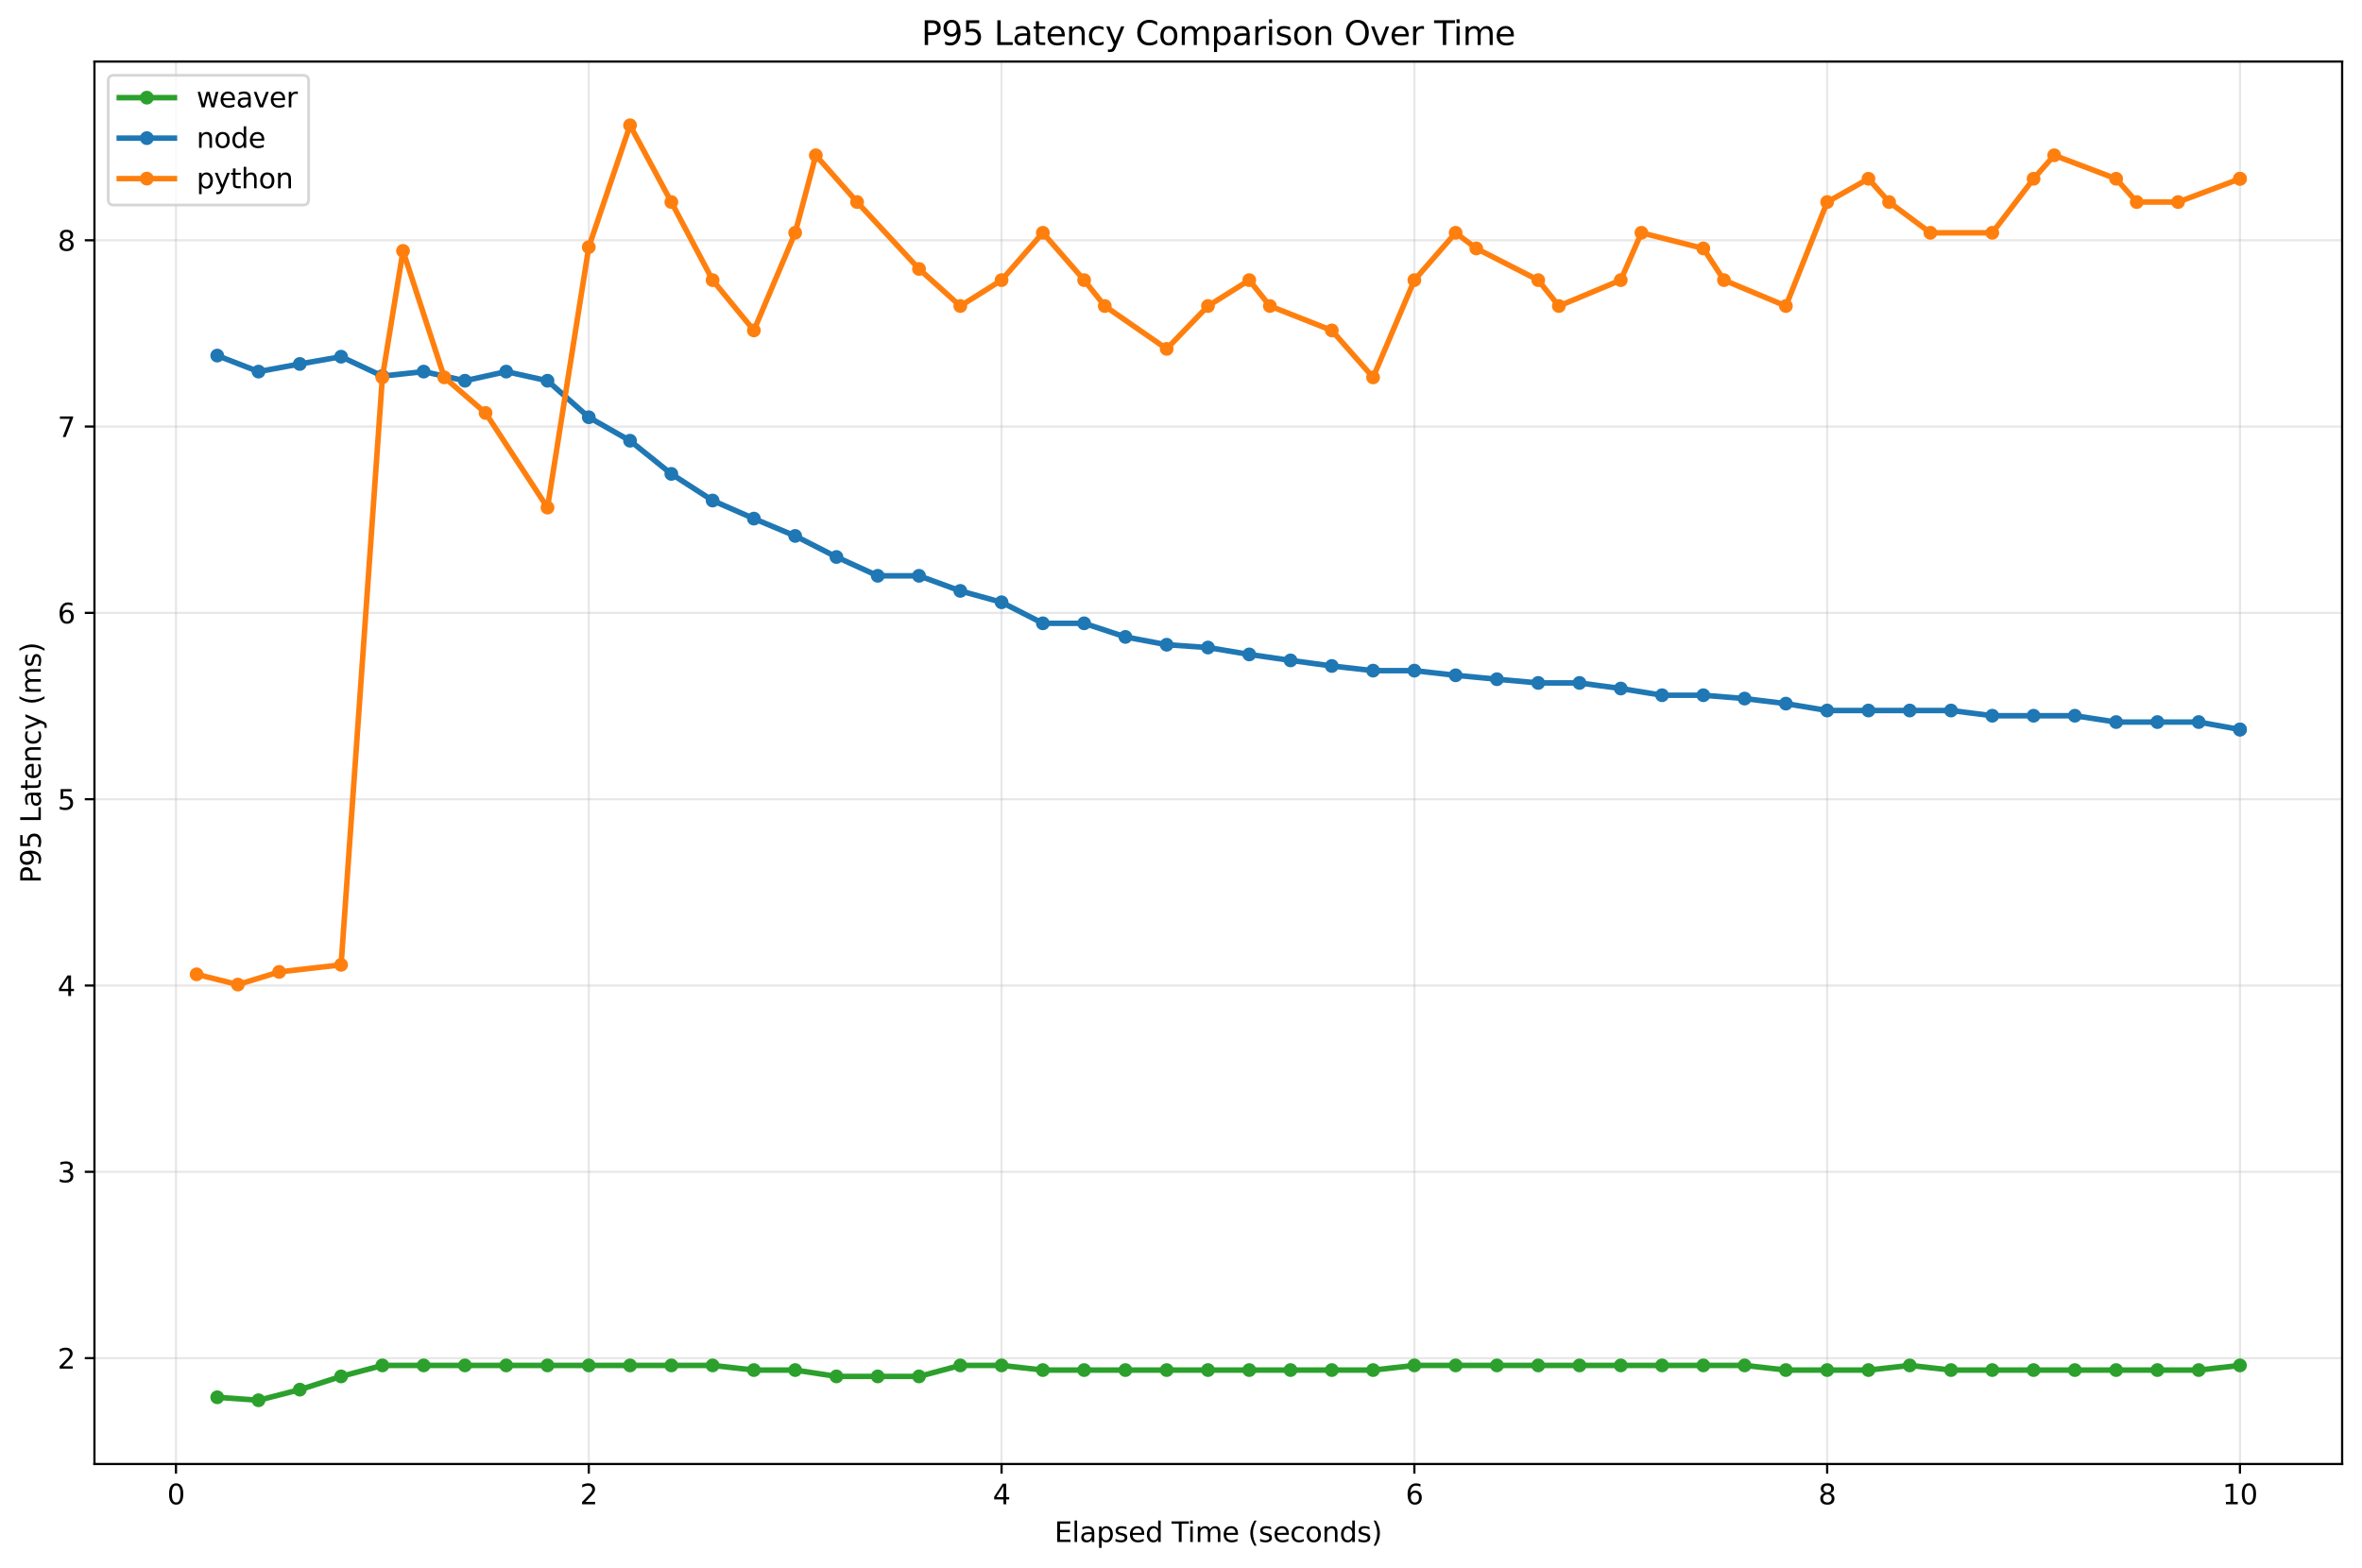 <?xml version="1.0" encoding="utf-8" standalone="no"?>
<!DOCTYPE svg PUBLIC "-//W3C//DTD SVG 1.1//EN"
  "http://www.w3.org/Graphics/SVG/1.1/DTD/svg11.dtd">
<svg xmlns:xlink="http://www.w3.org/1999/xlink" width="856.371pt" height="568.474pt" viewBox="0 0 856.371 568.474" xmlns="http://www.w3.org/2000/svg" version="1.1">
 <defs>
  <style type="text/css">*{stroke-linejoin: round; stroke-linecap: butt}</style>
 </defs>
 <g id="figure_1">
  <g id="patch_1">
   <path d="M 0 568.474 
L 856.371 568.474 
L 856.371 0 
L 0 0 
z
" style="fill: #ffffff"/>
  </g>
  <g id="axes_1">
   <g id="patch_2">
    <path d="M 34.241 530.918 
L 849.171 530.918 
L 849.171 22.318 
L 34.241 22.318 
z
" style="fill: #ffffff"/>
   </g>
   <g id="matplotlib.axis_1">
    <g id="xtick_1">
     <g id="line2d_1">
      <path d="M 63.8 530.918 
L 63.8 22.318 
" clip-path="url(#p4cd77aa5e9)" style="fill: none; stroke: #b0b0b0; stroke-opacity: 0.3; stroke-width: 0.8; stroke-linecap: square"/>
     </g>
     <g id="line2d_2">
      <defs>
       <path id="mc97d41a0ca" d="M 0 0 
L 0 3.5 
" style="stroke: #000000; stroke-width: 0.8"/>
      </defs>
      <g>
       <use xlink:href="#mc97d41a0ca" x="63.8" y="530.918" style="stroke: #000000; stroke-width: 0.8"/>
      </g>
     </g>
     <g id="text_1">
      <!-- 0 -->
      <g transform="translate(60.618 545.517) scale(0.1 -0.1)">
       <defs>
        <path id="DejaVuSans-30" d="M 2034 4250 
Q 1547 4250 1301 3770 
Q 1056 3291 1056 2328 
Q 1056 1369 1301 889 
Q 1547 409 2034 409 
Q 2525 409 2770 889 
Q 3016 1369 3016 2328 
Q 3016 3291 2770 3770 
Q 2525 4250 2034 4250 
z
M 2034 4750 
Q 2819 4750 3233 4129 
Q 3647 3509 3647 2328 
Q 3647 1150 3233 529 
Q 2819 -91 2034 -91 
Q 1250 -91 836 529 
Q 422 1150 422 2328 
Q 422 3509 836 4129 
Q 1250 4750 2034 4750 
z
" transform="scale(0.016)"/>
       </defs>
       <use xlink:href="#DejaVuSans-30"/>
      </g>
     </g>
    </g>
    <g id="xtick_2">
     <g id="line2d_3">
      <path d="M 213.465 530.918 
L 213.465 22.318 
" clip-path="url(#p4cd77aa5e9)" style="fill: none; stroke: #b0b0b0; stroke-opacity: 0.3; stroke-width: 0.8; stroke-linecap: square"/>
     </g>
     <g id="line2d_4">
      <g>
       <use xlink:href="#mc97d41a0ca" x="213.465" y="530.918" style="stroke: #000000; stroke-width: 0.8"/>
      </g>
     </g>
     <g id="text_2">
      <!-- 2 -->
      <g transform="translate(210.284 545.517) scale(0.1 -0.1)">
       <defs>
        <path id="DejaVuSans-32" d="M 1228 531 
L 3431 531 
L 3431 0 
L 469 0 
L 469 531 
Q 828 903 1448 1529 
Q 2069 2156 2228 2338 
Q 2531 2678 2651 2914 
Q 2772 3150 2772 3378 
Q 2772 3750 2511 3984 
Q 2250 4219 1831 4219 
Q 1534 4219 1204 4116 
Q 875 4013 500 3803 
L 500 4441 
Q 881 4594 1212 4672 
Q 1544 4750 1819 4750 
Q 2544 4750 2975 4387 
Q 3406 4025 3406 3419 
Q 3406 3131 3298 2873 
Q 3191 2616 2906 2266 
Q 2828 2175 2409 1742 
Q 1991 1309 1228 531 
z
" transform="scale(0.016)"/>
       </defs>
       <use xlink:href="#DejaVuSans-32"/>
      </g>
     </g>
    </g>
    <g id="xtick_3">
     <g id="line2d_5">
      <path d="M 363.131 530.918 
L 363.131 22.318 
" clip-path="url(#p4cd77aa5e9)" style="fill: none; stroke: #b0b0b0; stroke-opacity: 0.3; stroke-width: 0.8; stroke-linecap: square"/>
     </g>
     <g id="line2d_6">
      <g>
       <use xlink:href="#mc97d41a0ca" x="363.131" y="530.918" style="stroke: #000000; stroke-width: 0.8"/>
      </g>
     </g>
     <g id="text_3">
      <!-- 4 -->
      <g transform="translate(359.95 545.517) scale(0.1 -0.1)">
       <defs>
        <path id="DejaVuSans-34" d="M 2419 4116 
L 825 1625 
L 2419 1625 
L 2419 4116 
z
M 2253 4666 
L 3047 4666 
L 3047 1625 
L 3713 1625 
L 3713 1100 
L 3047 1100 
L 3047 0 
L 2419 0 
L 2419 1100 
L 313 1100 
L 313 1709 
L 2253 4666 
z
" transform="scale(0.016)"/>
       </defs>
       <use xlink:href="#DejaVuSans-34"/>
      </g>
     </g>
    </g>
    <g id="xtick_4">
     <g id="line2d_7">
      <path d="M 512.797 530.918 
L 512.797 22.318 
" clip-path="url(#p4cd77aa5e9)" style="fill: none; stroke: #b0b0b0; stroke-opacity: 0.3; stroke-width: 0.8; stroke-linecap: square"/>
     </g>
     <g id="line2d_8">
      <g>
       <use xlink:href="#mc97d41a0ca" x="512.797" y="530.918" style="stroke: #000000; stroke-width: 0.8"/>
      </g>
     </g>
     <g id="text_4">
      <!-- 6 -->
      <g transform="translate(509.616 545.517) scale(0.1 -0.1)">
       <defs>
        <path id="DejaVuSans-36" d="M 2113 2584 
Q 1688 2584 1439 2293 
Q 1191 2003 1191 1497 
Q 1191 994 1439 701 
Q 1688 409 2113 409 
Q 2538 409 2786 701 
Q 3034 994 3034 1497 
Q 3034 2003 2786 2293 
Q 2538 2584 2113 2584 
z
M 3366 4563 
L 3366 3988 
Q 3128 4100 2886 4159 
Q 2644 4219 2406 4219 
Q 1781 4219 1451 3797 
Q 1122 3375 1075 2522 
Q 1259 2794 1537 2939 
Q 1816 3084 2150 3084 
Q 2853 3084 3261 2657 
Q 3669 2231 3669 1497 
Q 3669 778 3244 343 
Q 2819 -91 2113 -91 
Q 1303 -91 875 529 
Q 447 1150 447 2328 
Q 447 3434 972 4092 
Q 1497 4750 2381 4750 
Q 2619 4750 2861 4703 
Q 3103 4656 3366 4563 
z
" transform="scale(0.016)"/>
       </defs>
       <use xlink:href="#DejaVuSans-36"/>
      </g>
     </g>
    </g>
    <g id="xtick_5">
     <g id="line2d_9">
      <path d="M 662.463 530.918 
L 662.463 22.318 
" clip-path="url(#p4cd77aa5e9)" style="fill: none; stroke: #b0b0b0; stroke-opacity: 0.3; stroke-width: 0.8; stroke-linecap: square"/>
     </g>
     <g id="line2d_10">
      <g>
       <use xlink:href="#mc97d41a0ca" x="662.463" y="530.918" style="stroke: #000000; stroke-width: 0.8"/>
      </g>
     </g>
     <g id="text_5">
      <!-- 8 -->
      <g transform="translate(659.281 545.517) scale(0.1 -0.1)">
       <defs>
        <path id="DejaVuSans-38" d="M 2034 2216 
Q 1584 2216 1326 1975 
Q 1069 1734 1069 1313 
Q 1069 891 1326 650 
Q 1584 409 2034 409 
Q 2484 409 2743 651 
Q 3003 894 3003 1313 
Q 3003 1734 2745 1975 
Q 2488 2216 2034 2216 
z
M 1403 2484 
Q 997 2584 770 2862 
Q 544 3141 544 3541 
Q 544 4100 942 4425 
Q 1341 4750 2034 4750 
Q 2731 4750 3128 4425 
Q 3525 4100 3525 3541 
Q 3525 3141 3298 2862 
Q 3072 2584 2669 2484 
Q 3125 2378 3379 2068 
Q 3634 1759 3634 1313 
Q 3634 634 3220 271 
Q 2806 -91 2034 -91 
Q 1263 -91 848 271 
Q 434 634 434 1313 
Q 434 1759 690 2068 
Q 947 2378 1403 2484 
z
M 1172 3481 
Q 1172 3119 1398 2916 
Q 1625 2713 2034 2713 
Q 2441 2713 2670 2916 
Q 2900 3119 2900 3481 
Q 2900 3844 2670 4047 
Q 2441 4250 2034 4250 
Q 1625 4250 1398 4047 
Q 1172 3844 1172 3481 
z
" transform="scale(0.016)"/>
       </defs>
       <use xlink:href="#DejaVuSans-38"/>
      </g>
     </g>
    </g>
    <g id="xtick_6">
     <g id="line2d_11">
      <path d="M 812.128 530.918 
L 812.128 22.318 
" clip-path="url(#p4cd77aa5e9)" style="fill: none; stroke: #b0b0b0; stroke-opacity: 0.3; stroke-width: 0.8; stroke-linecap: square"/>
     </g>
     <g id="line2d_12">
      <g>
       <use xlink:href="#mc97d41a0ca" x="812.128" y="530.918" style="stroke: #000000; stroke-width: 0.8"/>
      </g>
     </g>
     <g id="text_6">
      <!-- 10 -->
      <g transform="translate(805.766 545.517) scale(0.1 -0.1)">
       <defs>
        <path id="DejaVuSans-31" d="M 794 531 
L 1825 531 
L 1825 4091 
L 703 3866 
L 703 4441 
L 1819 4666 
L 2450 4666 
L 2450 531 
L 3481 531 
L 3481 0 
L 794 0 
L 794 531 
z
" transform="scale(0.016)"/>
       </defs>
       <use xlink:href="#DejaVuSans-31"/>
       <use xlink:href="#DejaVuSans-30" x="63.623"/>
      </g>
     </g>
    </g>
    <g id="text_7">
     <!-- Elapsed Time (seconds) -->
     <g transform="translate(382.313 559.195) scale(0.1 -0.1)">
      <defs>
       <path id="DejaVuSans-45" d="M 628 4666 
L 3578 4666 
L 3578 4134 
L 1259 4134 
L 1259 2753 
L 3481 2753 
L 3481 2222 
L 1259 2222 
L 1259 531 
L 3634 531 
L 3634 0 
L 628 0 
L 628 4666 
z
" transform="scale(0.016)"/>
       <path id="DejaVuSans-6c" d="M 603 4863 
L 1178 4863 
L 1178 0 
L 603 0 
L 603 4863 
z
" transform="scale(0.016)"/>
       <path id="DejaVuSans-61" d="M 2194 1759 
Q 1497 1759 1228 1600 
Q 959 1441 959 1056 
Q 959 750 1161 570 
Q 1363 391 1709 391 
Q 2188 391 2477 730 
Q 2766 1069 2766 1631 
L 2766 1759 
L 2194 1759 
z
M 3341 1997 
L 3341 0 
L 2766 0 
L 2766 531 
Q 2569 213 2275 61 
Q 1981 -91 1556 -91 
Q 1019 -91 701 211 
Q 384 513 384 1019 
Q 384 1609 779 1909 
Q 1175 2209 1959 2209 
L 2766 2209 
L 2766 2266 
Q 2766 2663 2505 2880 
Q 2244 3097 1772 3097 
Q 1472 3097 1187 3025 
Q 903 2953 641 2809 
L 641 3341 
Q 956 3463 1253 3523 
Q 1550 3584 1831 3584 
Q 2591 3584 2966 3190 
Q 3341 2797 3341 1997 
z
" transform="scale(0.016)"/>
       <path id="DejaVuSans-70" d="M 1159 525 
L 1159 -1331 
L 581 -1331 
L 581 3500 
L 1159 3500 
L 1159 2969 
Q 1341 3281 1617 3432 
Q 1894 3584 2278 3584 
Q 2916 3584 3314 3078 
Q 3713 2572 3713 1747 
Q 3713 922 3314 415 
Q 2916 -91 2278 -91 
Q 1894 -91 1617 61 
Q 1341 213 1159 525 
z
M 3116 1747 
Q 3116 2381 2855 2742 
Q 2594 3103 2138 3103 
Q 1681 3103 1420 2742 
Q 1159 2381 1159 1747 
Q 1159 1113 1420 752 
Q 1681 391 2138 391 
Q 2594 391 2855 752 
Q 3116 1113 3116 1747 
z
" transform="scale(0.016)"/>
       <path id="DejaVuSans-73" d="M 2834 3397 
L 2834 2853 
Q 2591 2978 2328 3040 
Q 2066 3103 1784 3103 
Q 1356 3103 1142 2972 
Q 928 2841 928 2578 
Q 928 2378 1081 2264 
Q 1234 2150 1697 2047 
L 1894 2003 
Q 2506 1872 2764 1633 
Q 3022 1394 3022 966 
Q 3022 478 2636 193 
Q 2250 -91 1575 -91 
Q 1294 -91 989 -36 
Q 684 19 347 128 
L 347 722 
Q 666 556 975 473 
Q 1284 391 1588 391 
Q 1994 391 2212 530 
Q 2431 669 2431 922 
Q 2431 1156 2273 1281 
Q 2116 1406 1581 1522 
L 1381 1569 
Q 847 1681 609 1914 
Q 372 2147 372 2553 
Q 372 3047 722 3315 
Q 1072 3584 1716 3584 
Q 2034 3584 2315 3537 
Q 2597 3491 2834 3397 
z
" transform="scale(0.016)"/>
       <path id="DejaVuSans-65" d="M 3597 1894 
L 3597 1613 
L 953 1613 
Q 991 1019 1311 708 
Q 1631 397 2203 397 
Q 2534 397 2845 478 
Q 3156 559 3463 722 
L 3463 178 
Q 3153 47 2828 -22 
Q 2503 -91 2169 -91 
Q 1331 -91 842 396 
Q 353 884 353 1716 
Q 353 2575 817 3079 
Q 1281 3584 2069 3584 
Q 2775 3584 3186 3129 
Q 3597 2675 3597 1894 
z
M 3022 2063 
Q 3016 2534 2758 2815 
Q 2500 3097 2075 3097 
Q 1594 3097 1305 2825 
Q 1016 2553 972 2059 
L 3022 2063 
z
" transform="scale(0.016)"/>
       <path id="DejaVuSans-64" d="M 2906 2969 
L 2906 4863 
L 3481 4863 
L 3481 0 
L 2906 0 
L 2906 525 
Q 2725 213 2448 61 
Q 2172 -91 1784 -91 
Q 1150 -91 751 415 
Q 353 922 353 1747 
Q 353 2572 751 3078 
Q 1150 3584 1784 3584 
Q 2172 3584 2448 3432 
Q 2725 3281 2906 2969 
z
M 947 1747 
Q 947 1113 1208 752 
Q 1469 391 1925 391 
Q 2381 391 2643 752 
Q 2906 1113 2906 1747 
Q 2906 2381 2643 2742 
Q 2381 3103 1925 3103 
Q 1469 3103 1208 2742 
Q 947 2381 947 1747 
z
" transform="scale(0.016)"/>
       <path id="DejaVuSans-20" transform="scale(0.016)"/>
       <path id="DejaVuSans-54" d="M -19 4666 
L 3928 4666 
L 3928 4134 
L 2272 4134 
L 2272 0 
L 1638 0 
L 1638 4134 
L -19 4134 
L -19 4666 
z
" transform="scale(0.016)"/>
       <path id="DejaVuSans-69" d="M 603 3500 
L 1178 3500 
L 1178 0 
L 603 0 
L 603 3500 
z
M 603 4863 
L 1178 4863 
L 1178 4134 
L 603 4134 
L 603 4863 
z
" transform="scale(0.016)"/>
       <path id="DejaVuSans-6d" d="M 3328 2828 
Q 3544 3216 3844 3400 
Q 4144 3584 4550 3584 
Q 5097 3584 5394 3201 
Q 5691 2819 5691 2113 
L 5691 0 
L 5113 0 
L 5113 2094 
Q 5113 2597 4934 2840 
Q 4756 3084 4391 3084 
Q 3944 3084 3684 2787 
Q 3425 2491 3425 1978 
L 3425 0 
L 2847 0 
L 2847 2094 
Q 2847 2600 2669 2842 
Q 2491 3084 2119 3084 
Q 1678 3084 1418 2786 
Q 1159 2488 1159 1978 
L 1159 0 
L 581 0 
L 581 3500 
L 1159 3500 
L 1159 2956 
Q 1356 3278 1631 3431 
Q 1906 3584 2284 3584 
Q 2666 3584 2933 3390 
Q 3200 3197 3328 2828 
z
" transform="scale(0.016)"/>
       <path id="DejaVuSans-28" d="M 1984 4856 
Q 1566 4138 1362 3434 
Q 1159 2731 1159 2009 
Q 1159 1288 1364 580 
Q 1569 -128 1984 -844 
L 1484 -844 
Q 1016 -109 783 600 
Q 550 1309 550 2009 
Q 550 2706 781 3412 
Q 1013 4119 1484 4856 
L 1984 4856 
z
" transform="scale(0.016)"/>
       <path id="DejaVuSans-63" d="M 3122 3366 
L 3122 2828 
Q 2878 2963 2633 3030 
Q 2388 3097 2138 3097 
Q 1578 3097 1268 2742 
Q 959 2388 959 1747 
Q 959 1106 1268 751 
Q 1578 397 2138 397 
Q 2388 397 2633 464 
Q 2878 531 3122 666 
L 3122 134 
Q 2881 22 2623 -34 
Q 2366 -91 2075 -91 
Q 1284 -91 818 406 
Q 353 903 353 1747 
Q 353 2603 823 3093 
Q 1294 3584 2113 3584 
Q 2378 3584 2631 3529 
Q 2884 3475 3122 3366 
z
" transform="scale(0.016)"/>
       <path id="DejaVuSans-6f" d="M 1959 3097 
Q 1497 3097 1228 2736 
Q 959 2375 959 1747 
Q 959 1119 1226 758 
Q 1494 397 1959 397 
Q 2419 397 2687 759 
Q 2956 1122 2956 1747 
Q 2956 2369 2687 2733 
Q 2419 3097 1959 3097 
z
M 1959 3584 
Q 2709 3584 3137 3096 
Q 3566 2609 3566 1747 
Q 3566 888 3137 398 
Q 2709 -91 1959 -91 
Q 1206 -91 779 398 
Q 353 888 353 1747 
Q 353 2609 779 3096 
Q 1206 3584 1959 3584 
z
" transform="scale(0.016)"/>
       <path id="DejaVuSans-6e" d="M 3513 2113 
L 3513 0 
L 2938 0 
L 2938 2094 
Q 2938 2591 2744 2837 
Q 2550 3084 2163 3084 
Q 1697 3084 1428 2787 
Q 1159 2491 1159 1978 
L 1159 0 
L 581 0 
L 581 3500 
L 1159 3500 
L 1159 2956 
Q 1366 3272 1645 3428 
Q 1925 3584 2291 3584 
Q 2894 3584 3203 3211 
Q 3513 2838 3513 2113 
z
" transform="scale(0.016)"/>
       <path id="DejaVuSans-29" d="M 513 4856 
L 1013 4856 
Q 1481 4119 1714 3412 
Q 1947 2706 1947 2009 
Q 1947 1309 1714 600 
Q 1481 -109 1013 -844 
L 513 -844 
Q 928 -128 1133 580 
Q 1338 1288 1338 2009 
Q 1338 2731 1133 3434 
Q 928 4138 513 4856 
z
" transform="scale(0.016)"/>
      </defs>
      <use xlink:href="#DejaVuSans-45"/>
      <use xlink:href="#DejaVuSans-6c" x="63.184"/>
      <use xlink:href="#DejaVuSans-61" x="90.967"/>
      <use xlink:href="#DejaVuSans-70" x="152.246"/>
      <use xlink:href="#DejaVuSans-73" x="215.723"/>
      <use xlink:href="#DejaVuSans-65" x="267.822"/>
      <use xlink:href="#DejaVuSans-64" x="329.346"/>
      <use xlink:href="#DejaVuSans-20" x="392.822"/>
      <use xlink:href="#DejaVuSans-54" x="424.609"/>
      <use xlink:href="#DejaVuSans-69" x="482.568"/>
      <use xlink:href="#DejaVuSans-6d" x="510.352"/>
      <use xlink:href="#DejaVuSans-65" x="607.764"/>
      <use xlink:href="#DejaVuSans-20" x="669.287"/>
      <use xlink:href="#DejaVuSans-28" x="701.074"/>
      <use xlink:href="#DejaVuSans-73" x="740.088"/>
      <use xlink:href="#DejaVuSans-65" x="792.188"/>
      <use xlink:href="#DejaVuSans-63" x="853.711"/>
      <use xlink:href="#DejaVuSans-6f" x="908.691"/>
      <use xlink:href="#DejaVuSans-6e" x="969.873"/>
      <use xlink:href="#DejaVuSans-64" x="1033.252"/>
      <use xlink:href="#DejaVuSans-73" x="1096.729"/>
      <use xlink:href="#DejaVuSans-29" x="1148.828"/>
     </g>
    </g>
   </g>
   <g id="matplotlib.axis_2">
    <g id="ytick_1">
     <g id="line2d_13">
      <path d="M 34.241 492.53 
L 849.171 492.53 
" clip-path="url(#p4cd77aa5e9)" style="fill: none; stroke: #b0b0b0; stroke-opacity: 0.3; stroke-width: 0.8; stroke-linecap: square"/>
     </g>
     <g id="line2d_14">
      <defs>
       <path id="m17e6b44cf2" d="M 0 0 
L -3.5 0 
" style="stroke: #000000; stroke-width: 0.8"/>
      </defs>
      <g>
       <use xlink:href="#m17e6b44cf2" x="34.241" y="492.53" style="stroke: #000000; stroke-width: 0.8"/>
      </g>
     </g>
     <g id="text_8">
      <!-- 2 -->
      <g transform="translate(20.878 496.329) scale(0.1 -0.1)">
       <use xlink:href="#DejaVuSans-32"/>
      </g>
     </g>
    </g>
    <g id="ytick_2">
     <g id="line2d_15">
      <path d="M 34.241 424.962 
L 849.171 424.962 
" clip-path="url(#p4cd77aa5e9)" style="fill: none; stroke: #b0b0b0; stroke-opacity: 0.3; stroke-width: 0.8; stroke-linecap: square"/>
     </g>
     <g id="line2d_16">
      <g>
       <use xlink:href="#m17e6b44cf2" x="34.241" y="424.962" style="stroke: #000000; stroke-width: 0.8"/>
      </g>
     </g>
     <g id="text_9">
      <!-- 3 -->
      <g transform="translate(20.878 428.762) scale(0.1 -0.1)">
       <defs>
        <path id="DejaVuSans-33" d="M 2597 2516 
Q 3050 2419 3304 2112 
Q 3559 1806 3559 1356 
Q 3559 666 3084 287 
Q 2609 -91 1734 -91 
Q 1441 -91 1130 -33 
Q 819 25 488 141 
L 488 750 
Q 750 597 1062 519 
Q 1375 441 1716 441 
Q 2309 441 2620 675 
Q 2931 909 2931 1356 
Q 2931 1769 2642 2001 
Q 2353 2234 1838 2234 
L 1294 2234 
L 1294 2753 
L 1863 2753 
Q 2328 2753 2575 2939 
Q 2822 3125 2822 3475 
Q 2822 3834 2567 4026 
Q 2313 4219 1838 4219 
Q 1578 4219 1281 4162 
Q 984 4106 628 3988 
L 628 4550 
Q 988 4650 1302 4700 
Q 1616 4750 1894 4750 
Q 2613 4750 3031 4423 
Q 3450 4097 3450 3541 
Q 3450 3153 3228 2886 
Q 3006 2619 2597 2516 
z
" transform="scale(0.016)"/>
       </defs>
       <use xlink:href="#DejaVuSans-33"/>
      </g>
     </g>
    </g>
    <g id="ytick_3">
     <g id="line2d_17">
      <path d="M 34.241 357.395 
L 849.171 357.395 
" clip-path="url(#p4cd77aa5e9)" style="fill: none; stroke: #b0b0b0; stroke-opacity: 0.3; stroke-width: 0.8; stroke-linecap: square"/>
     </g>
     <g id="line2d_18">
      <g>
       <use xlink:href="#m17e6b44cf2" x="34.241" y="357.395" style="stroke: #000000; stroke-width: 0.8"/>
      </g>
     </g>
     <g id="text_10">
      <!-- 4 -->
      <g transform="translate(20.878 361.194) scale(0.1 -0.1)">
       <use xlink:href="#DejaVuSans-34"/>
      </g>
     </g>
    </g>
    <g id="ytick_4">
     <g id="line2d_19">
      <path d="M 34.241 289.828 
L 849.171 289.828 
" clip-path="url(#p4cd77aa5e9)" style="fill: none; stroke: #b0b0b0; stroke-opacity: 0.3; stroke-width: 0.8; stroke-linecap: square"/>
     </g>
     <g id="line2d_20">
      <g>
       <use xlink:href="#m17e6b44cf2" x="34.241" y="289.828" style="stroke: #000000; stroke-width: 0.8"/>
      </g>
     </g>
     <g id="text_11">
      <!-- 5 -->
      <g transform="translate(20.878 293.627) scale(0.1 -0.1)">
       <defs>
        <path id="DejaVuSans-35" d="M 691 4666 
L 3169 4666 
L 3169 4134 
L 1269 4134 
L 1269 2991 
Q 1406 3038 1543 3061 
Q 1681 3084 1819 3084 
Q 2600 3084 3056 2656 
Q 3513 2228 3513 1497 
Q 3513 744 3044 326 
Q 2575 -91 1722 -91 
Q 1428 -91 1123 -41 
Q 819 9 494 109 
L 494 744 
Q 775 591 1075 516 
Q 1375 441 1709 441 
Q 2250 441 2565 725 
Q 2881 1009 2881 1497 
Q 2881 1984 2565 2268 
Q 2250 2553 1709 2553 
Q 1456 2553 1204 2497 
Q 953 2441 691 2322 
L 691 4666 
z
" transform="scale(0.016)"/>
       </defs>
       <use xlink:href="#DejaVuSans-35"/>
      </g>
     </g>
    </g>
    <g id="ytick_5">
     <g id="line2d_21">
      <path d="M 34.241 222.26 
L 849.171 222.26 
" clip-path="url(#p4cd77aa5e9)" style="fill: none; stroke: #b0b0b0; stroke-opacity: 0.3; stroke-width: 0.8; stroke-linecap: square"/>
     </g>
     <g id="line2d_22">
      <g>
       <use xlink:href="#m17e6b44cf2" x="34.241" y="222.26" style="stroke: #000000; stroke-width: 0.8"/>
      </g>
     </g>
     <g id="text_12">
      <!-- 6 -->
      <g transform="translate(20.878 226.059) scale(0.1 -0.1)">
       <use xlink:href="#DejaVuSans-36"/>
      </g>
     </g>
    </g>
    <g id="ytick_6">
     <g id="line2d_23">
      <path d="M 34.241 154.693 
L 849.171 154.693 
" clip-path="url(#p4cd77aa5e9)" style="fill: none; stroke: #b0b0b0; stroke-opacity: 0.3; stroke-width: 0.8; stroke-linecap: square"/>
     </g>
     <g id="line2d_24">
      <g>
       <use xlink:href="#m17e6b44cf2" x="34.241" y="154.693" style="stroke: #000000; stroke-width: 0.8"/>
      </g>
     </g>
     <g id="text_13">
      <!-- 7 -->
      <g transform="translate(20.878 158.492) scale(0.1 -0.1)">
       <defs>
        <path id="DejaVuSans-37" d="M 525 4666 
L 3525 4666 
L 3525 4397 
L 1831 0 
L 1172 0 
L 2766 4134 
L 525 4134 
L 525 4666 
z
" transform="scale(0.016)"/>
       </defs>
       <use xlink:href="#DejaVuSans-37"/>
      </g>
     </g>
    </g>
    <g id="ytick_7">
     <g id="line2d_25">
      <path d="M 34.241 87.125 
L 849.171 87.125 
" clip-path="url(#p4cd77aa5e9)" style="fill: none; stroke: #b0b0b0; stroke-opacity: 0.3; stroke-width: 0.8; stroke-linecap: square"/>
     </g>
     <g id="line2d_26">
      <g>
       <use xlink:href="#m17e6b44cf2" x="34.241" y="87.125" style="stroke: #000000; stroke-width: 0.8"/>
      </g>
     </g>
     <g id="text_14">
      <!-- 8 -->
      <g transform="translate(20.878 90.925) scale(0.1 -0.1)">
       <use xlink:href="#DejaVuSans-38"/>
      </g>
     </g>
    </g>
    <g id="text_15">
     <!-- P95 Latency (ms) -->
     <g transform="translate(14.798 320.314) rotate(-90) scale(0.1 -0.1)">
      <defs>
       <path id="DejaVuSans-50" d="M 1259 4147 
L 1259 2394 
L 2053 2394 
Q 2494 2394 2734 2622 
Q 2975 2850 2975 3272 
Q 2975 3691 2734 3919 
Q 2494 4147 2053 4147 
L 1259 4147 
z
M 628 4666 
L 2053 4666 
Q 2838 4666 3239 4311 
Q 3641 3956 3641 3272 
Q 3641 2581 3239 2228 
Q 2838 1875 2053 1875 
L 1259 1875 
L 1259 0 
L 628 0 
L 628 4666 
z
" transform="scale(0.016)"/>
       <path id="DejaVuSans-39" d="M 703 97 
L 703 672 
Q 941 559 1184 500 
Q 1428 441 1663 441 
Q 2288 441 2617 861 
Q 2947 1281 2994 2138 
Q 2813 1869 2534 1725 
Q 2256 1581 1919 1581 
Q 1219 1581 811 2004 
Q 403 2428 403 3163 
Q 403 3881 828 4315 
Q 1253 4750 1959 4750 
Q 2769 4750 3195 4129 
Q 3622 3509 3622 2328 
Q 3622 1225 3098 567 
Q 2575 -91 1691 -91 
Q 1453 -91 1209 -44 
Q 966 3 703 97 
z
M 1959 2075 
Q 2384 2075 2632 2365 
Q 2881 2656 2881 3163 
Q 2881 3666 2632 3958 
Q 2384 4250 1959 4250 
Q 1534 4250 1286 3958 
Q 1038 3666 1038 3163 
Q 1038 2656 1286 2365 
Q 1534 2075 1959 2075 
z
" transform="scale(0.016)"/>
       <path id="DejaVuSans-4c" d="M 628 4666 
L 1259 4666 
L 1259 531 
L 3531 531 
L 3531 0 
L 628 0 
L 628 4666 
z
" transform="scale(0.016)"/>
       <path id="DejaVuSans-74" d="M 1172 4494 
L 1172 3500 
L 2356 3500 
L 2356 3053 
L 1172 3053 
L 1172 1153 
Q 1172 725 1289 603 
Q 1406 481 1766 481 
L 2356 481 
L 2356 0 
L 1766 0 
Q 1100 0 847 248 
Q 594 497 594 1153 
L 594 3053 
L 172 3053 
L 172 3500 
L 594 3500 
L 594 4494 
L 1172 4494 
z
" transform="scale(0.016)"/>
       <path id="DejaVuSans-79" d="M 2059 -325 
Q 1816 -950 1584 -1140 
Q 1353 -1331 966 -1331 
L 506 -1331 
L 506 -850 
L 844 -850 
Q 1081 -850 1212 -737 
Q 1344 -625 1503 -206 
L 1606 56 
L 191 3500 
L 800 3500 
L 1894 763 
L 2988 3500 
L 3597 3500 
L 2059 -325 
z
" transform="scale(0.016)"/>
      </defs>
      <use xlink:href="#DejaVuSans-50"/>
      <use xlink:href="#DejaVuSans-39" x="60.303"/>
      <use xlink:href="#DejaVuSans-35" x="123.926"/>
      <use xlink:href="#DejaVuSans-20" x="187.549"/>
      <use xlink:href="#DejaVuSans-4c" x="219.336"/>
      <use xlink:href="#DejaVuSans-61" x="275.049"/>
      <use xlink:href="#DejaVuSans-74" x="336.328"/>
      <use xlink:href="#DejaVuSans-65" x="375.537"/>
      <use xlink:href="#DejaVuSans-6e" x="437.061"/>
      <use xlink:href="#DejaVuSans-63" x="500.439"/>
      <use xlink:href="#DejaVuSans-79" x="555.42"/>
      <use xlink:href="#DejaVuSans-20" x="614.6"/>
      <use xlink:href="#DejaVuSans-28" x="646.387"/>
      <use xlink:href="#DejaVuSans-6d" x="685.4"/>
      <use xlink:href="#DejaVuSans-73" x="782.812"/>
      <use xlink:href="#DejaVuSans-29" x="834.912"/>
     </g>
    </g>
   </g>
   <g id="line2d_27">
    <path d="M 78.766 506.719 
L 93.733 507.8 
L 108.699 503.949 
L 123.666 499.151 
L 138.632 495.165 
L 153.599 495.165 
L 168.566 495.165 
L 183.532 495.165 
L 198.499 495.165 
L 213.465 495.165 
L 228.432 495.165 
L 243.399 495.165 
L 258.365 495.165 
L 273.332 496.854 
L 288.298 496.854 
L 303.265 499.151 
L 318.231 499.151 
L 333.198 499.151 
L 348.165 495.165 
L 363.131 495.165 
L 378.098 496.854 
L 393.064 496.854 
L 408.031 496.854 
L 422.997 496.854 
L 437.964 496.854 
L 452.931 496.854 
L 467.897 496.854 
L 482.864 496.854 
L 497.83 496.854 
L 512.797 495.165 
L 527.763 495.165 
L 542.73 495.165 
L 557.697 495.165 
L 572.663 495.165 
L 587.63 495.165 
L 602.596 495.165 
L 617.563 495.165 
L 632.529 495.165 
L 647.496 496.854 
L 662.463 496.854 
L 677.429 496.854 
L 692.396 495.165 
L 707.362 496.854 
L 722.329 496.854 
L 737.295 496.854 
L 752.262 496.854 
L 767.229 496.854 
L 782.195 496.854 
L 797.162 496.854 
L 812.128 495.165 
" clip-path="url(#p4cd77aa5e9)" style="fill: none; stroke: #2ca02c; stroke-width: 2; stroke-linecap: square"/>
    <defs>
     <path id="m4b6a800fd1" d="M 0 2 
C 0.53 2 1.039 1.789 1.414 1.414 
C 1.789 1.039 2 0.53 2 0 
C 2 -0.53 1.789 -1.039 1.414 -1.414 
C 1.039 -1.789 0.53 -2 0 -2 
C -0.53 -2 -1.039 -1.789 -1.414 -1.414 
C -1.789 -1.039 -2 -0.53 -2 0 
C -2 0.53 -1.789 1.039 -1.414 1.414 
C -1.039 1.789 -0.53 2 0 2 
z
" style="stroke: #2ca02c"/>
    </defs>
    <g clip-path="url(#p4cd77aa5e9)">
     <use xlink:href="#m4b6a800fd1" x="78.766" y="506.719" style="fill: #2ca02c; stroke: #2ca02c"/>
     <use xlink:href="#m4b6a800fd1" x="93.733" y="507.8" style="fill: #2ca02c; stroke: #2ca02c"/>
     <use xlink:href="#m4b6a800fd1" x="108.699" y="503.949" style="fill: #2ca02c; stroke: #2ca02c"/>
     <use xlink:href="#m4b6a800fd1" x="123.666" y="499.151" style="fill: #2ca02c; stroke: #2ca02c"/>
     <use xlink:href="#m4b6a800fd1" x="138.632" y="495.165" style="fill: #2ca02c; stroke: #2ca02c"/>
     <use xlink:href="#m4b6a800fd1" x="153.599" y="495.165" style="fill: #2ca02c; stroke: #2ca02c"/>
     <use xlink:href="#m4b6a800fd1" x="168.566" y="495.165" style="fill: #2ca02c; stroke: #2ca02c"/>
     <use xlink:href="#m4b6a800fd1" x="183.532" y="495.165" style="fill: #2ca02c; stroke: #2ca02c"/>
     <use xlink:href="#m4b6a800fd1" x="198.499" y="495.165" style="fill: #2ca02c; stroke: #2ca02c"/>
     <use xlink:href="#m4b6a800fd1" x="213.465" y="495.165" style="fill: #2ca02c; stroke: #2ca02c"/>
     <use xlink:href="#m4b6a800fd1" x="228.432" y="495.165" style="fill: #2ca02c; stroke: #2ca02c"/>
     <use xlink:href="#m4b6a800fd1" x="243.399" y="495.165" style="fill: #2ca02c; stroke: #2ca02c"/>
     <use xlink:href="#m4b6a800fd1" x="258.365" y="495.165" style="fill: #2ca02c; stroke: #2ca02c"/>
     <use xlink:href="#m4b6a800fd1" x="273.332" y="496.854" style="fill: #2ca02c; stroke: #2ca02c"/>
     <use xlink:href="#m4b6a800fd1" x="288.298" y="496.854" style="fill: #2ca02c; stroke: #2ca02c"/>
     <use xlink:href="#m4b6a800fd1" x="303.265" y="499.151" style="fill: #2ca02c; stroke: #2ca02c"/>
     <use xlink:href="#m4b6a800fd1" x="318.231" y="499.151" style="fill: #2ca02c; stroke: #2ca02c"/>
     <use xlink:href="#m4b6a800fd1" x="333.198" y="499.151" style="fill: #2ca02c; stroke: #2ca02c"/>
     <use xlink:href="#m4b6a800fd1" x="348.165" y="495.165" style="fill: #2ca02c; stroke: #2ca02c"/>
     <use xlink:href="#m4b6a800fd1" x="363.131" y="495.165" style="fill: #2ca02c; stroke: #2ca02c"/>
     <use xlink:href="#m4b6a800fd1" x="378.098" y="496.854" style="fill: #2ca02c; stroke: #2ca02c"/>
     <use xlink:href="#m4b6a800fd1" x="393.064" y="496.854" style="fill: #2ca02c; stroke: #2ca02c"/>
     <use xlink:href="#m4b6a800fd1" x="408.031" y="496.854" style="fill: #2ca02c; stroke: #2ca02c"/>
     <use xlink:href="#m4b6a800fd1" x="422.997" y="496.854" style="fill: #2ca02c; stroke: #2ca02c"/>
     <use xlink:href="#m4b6a800fd1" x="437.964" y="496.854" style="fill: #2ca02c; stroke: #2ca02c"/>
     <use xlink:href="#m4b6a800fd1" x="452.931" y="496.854" style="fill: #2ca02c; stroke: #2ca02c"/>
     <use xlink:href="#m4b6a800fd1" x="467.897" y="496.854" style="fill: #2ca02c; stroke: #2ca02c"/>
     <use xlink:href="#m4b6a800fd1" x="482.864" y="496.854" style="fill: #2ca02c; stroke: #2ca02c"/>
     <use xlink:href="#m4b6a800fd1" x="497.83" y="496.854" style="fill: #2ca02c; stroke: #2ca02c"/>
     <use xlink:href="#m4b6a800fd1" x="512.797" y="495.165" style="fill: #2ca02c; stroke: #2ca02c"/>
     <use xlink:href="#m4b6a800fd1" x="527.763" y="495.165" style="fill: #2ca02c; stroke: #2ca02c"/>
     <use xlink:href="#m4b6a800fd1" x="542.73" y="495.165" style="fill: #2ca02c; stroke: #2ca02c"/>
     <use xlink:href="#m4b6a800fd1" x="557.697" y="495.165" style="fill: #2ca02c; stroke: #2ca02c"/>
     <use xlink:href="#m4b6a800fd1" x="572.663" y="495.165" style="fill: #2ca02c; stroke: #2ca02c"/>
     <use xlink:href="#m4b6a800fd1" x="587.63" y="495.165" style="fill: #2ca02c; stroke: #2ca02c"/>
     <use xlink:href="#m4b6a800fd1" x="602.596" y="495.165" style="fill: #2ca02c; stroke: #2ca02c"/>
     <use xlink:href="#m4b6a800fd1" x="617.563" y="495.165" style="fill: #2ca02c; stroke: #2ca02c"/>
     <use xlink:href="#m4b6a800fd1" x="632.529" y="495.165" style="fill: #2ca02c; stroke: #2ca02c"/>
     <use xlink:href="#m4b6a800fd1" x="647.496" y="496.854" style="fill: #2ca02c; stroke: #2ca02c"/>
     <use xlink:href="#m4b6a800fd1" x="662.463" y="496.854" style="fill: #2ca02c; stroke: #2ca02c"/>
     <use xlink:href="#m4b6a800fd1" x="677.429" y="496.854" style="fill: #2ca02c; stroke: #2ca02c"/>
     <use xlink:href="#m4b6a800fd1" x="692.396" y="495.165" style="fill: #2ca02c; stroke: #2ca02c"/>
     <use xlink:href="#m4b6a800fd1" x="707.362" y="496.854" style="fill: #2ca02c; stroke: #2ca02c"/>
     <use xlink:href="#m4b6a800fd1" x="722.329" y="496.854" style="fill: #2ca02c; stroke: #2ca02c"/>
     <use xlink:href="#m4b6a800fd1" x="737.295" y="496.854" style="fill: #2ca02c; stroke: #2ca02c"/>
     <use xlink:href="#m4b6a800fd1" x="752.262" y="496.854" style="fill: #2ca02c; stroke: #2ca02c"/>
     <use xlink:href="#m4b6a800fd1" x="767.229" y="496.854" style="fill: #2ca02c; stroke: #2ca02c"/>
     <use xlink:href="#m4b6a800fd1" x="782.195" y="496.854" style="fill: #2ca02c; stroke: #2ca02c"/>
     <use xlink:href="#m4b6a800fd1" x="797.162" y="496.854" style="fill: #2ca02c; stroke: #2ca02c"/>
     <use xlink:href="#m4b6a800fd1" x="812.128" y="495.165" style="fill: #2ca02c; stroke: #2ca02c"/>
    </g>
   </g>
   <g id="line2d_28">
    <path d="M 78.766 128.95 
L 93.733 134.76 
L 108.699 131.99 
L 123.666 129.355 
L 138.632 136.382 
L 153.599 134.76 
L 168.566 138.071 
L 183.532 134.76 
L 198.499 138.071 
L 213.465 151.314 
L 228.432 159.828 
L 243.399 171.855 
L 258.365 181.517 
L 273.332 188.071 
L 288.298 194.355 
L 303.265 201.99 
L 318.231 208.814 
L 333.198 208.814 
L 348.165 214.287 
L 363.131 218.409 
L 378.098 226.044 
L 393.064 226.044 
L 408.031 230.976 
L 422.997 233.814 
L 437.964 234.828 
L 452.931 237.328 
L 467.897 239.49 
L 482.864 241.517 
L 497.83 243.206 
L 512.797 243.206 
L 527.763 244.895 
L 542.73 246.314 
L 557.697 247.665 
L 572.663 247.665 
L 587.63 249.693 
L 602.596 252.125 
L 617.563 252.125 
L 632.529 253.341 
L 647.496 255.165 
L 662.463 257.665 
L 677.429 257.665 
L 692.396 257.665 
L 707.362 257.665 
L 722.329 259.557 
L 737.295 259.557 
L 752.262 259.557 
L 767.229 261.855 
L 782.195 261.855 
L 797.162 261.855 
L 812.128 264.557 
L 812.128 264.557 
" clip-path="url(#p4cd77aa5e9)" style="fill: none; stroke: #1f77b4; stroke-width: 2; stroke-linecap: square"/>
    <defs>
     <path id="m7fd0c2d97a" d="M 0 2 
C 0.53 2 1.039 1.789 1.414 1.414 
C 1.789 1.039 2 0.53 2 0 
C 2 -0.53 1.789 -1.039 1.414 -1.414 
C 1.039 -1.789 0.53 -2 0 -2 
C -0.53 -2 -1.039 -1.789 -1.414 -1.414 
C -1.789 -1.039 -2 -0.53 -2 0 
C -2 0.53 -1.789 1.039 -1.414 1.414 
C -1.039 1.789 -0.53 2 0 2 
z
" style="stroke: #1f77b4"/>
    </defs>
    <g clip-path="url(#p4cd77aa5e9)">
     <use xlink:href="#m7fd0c2d97a" x="78.766" y="128.95" style="fill: #1f77b4; stroke: #1f77b4"/>
     <use xlink:href="#m7fd0c2d97a" x="93.733" y="134.76" style="fill: #1f77b4; stroke: #1f77b4"/>
     <use xlink:href="#m7fd0c2d97a" x="108.699" y="131.99" style="fill: #1f77b4; stroke: #1f77b4"/>
     <use xlink:href="#m7fd0c2d97a" x="123.666" y="129.355" style="fill: #1f77b4; stroke: #1f77b4"/>
     <use xlink:href="#m7fd0c2d97a" x="138.632" y="136.382" style="fill: #1f77b4; stroke: #1f77b4"/>
     <use xlink:href="#m7fd0c2d97a" x="153.599" y="134.76" style="fill: #1f77b4; stroke: #1f77b4"/>
     <use xlink:href="#m7fd0c2d97a" x="168.566" y="138.071" style="fill: #1f77b4; stroke: #1f77b4"/>
     <use xlink:href="#m7fd0c2d97a" x="183.532" y="134.76" style="fill: #1f77b4; stroke: #1f77b4"/>
     <use xlink:href="#m7fd0c2d97a" x="198.499" y="138.071" style="fill: #1f77b4; stroke: #1f77b4"/>
     <use xlink:href="#m7fd0c2d97a" x="213.465" y="151.314" style="fill: #1f77b4; stroke: #1f77b4"/>
     <use xlink:href="#m7fd0c2d97a" x="228.432" y="159.828" style="fill: #1f77b4; stroke: #1f77b4"/>
     <use xlink:href="#m7fd0c2d97a" x="243.399" y="171.855" style="fill: #1f77b4; stroke: #1f77b4"/>
     <use xlink:href="#m7fd0c2d97a" x="258.365" y="181.517" style="fill: #1f77b4; stroke: #1f77b4"/>
     <use xlink:href="#m7fd0c2d97a" x="273.332" y="188.071" style="fill: #1f77b4; stroke: #1f77b4"/>
     <use xlink:href="#m7fd0c2d97a" x="288.298" y="194.355" style="fill: #1f77b4; stroke: #1f77b4"/>
     <use xlink:href="#m7fd0c2d97a" x="303.265" y="201.99" style="fill: #1f77b4; stroke: #1f77b4"/>
     <use xlink:href="#m7fd0c2d97a" x="318.231" y="208.814" style="fill: #1f77b4; stroke: #1f77b4"/>
     <use xlink:href="#m7fd0c2d97a" x="333.198" y="208.814" style="fill: #1f77b4; stroke: #1f77b4"/>
     <use xlink:href="#m7fd0c2d97a" x="348.165" y="214.287" style="fill: #1f77b4; stroke: #1f77b4"/>
     <use xlink:href="#m7fd0c2d97a" x="363.131" y="218.409" style="fill: #1f77b4; stroke: #1f77b4"/>
     <use xlink:href="#m7fd0c2d97a" x="378.098" y="226.044" style="fill: #1f77b4; stroke: #1f77b4"/>
     <use xlink:href="#m7fd0c2d97a" x="393.064" y="226.044" style="fill: #1f77b4; stroke: #1f77b4"/>
     <use xlink:href="#m7fd0c2d97a" x="408.031" y="230.976" style="fill: #1f77b4; stroke: #1f77b4"/>
     <use xlink:href="#m7fd0c2d97a" x="422.997" y="233.814" style="fill: #1f77b4; stroke: #1f77b4"/>
     <use xlink:href="#m7fd0c2d97a" x="437.964" y="234.828" style="fill: #1f77b4; stroke: #1f77b4"/>
     <use xlink:href="#m7fd0c2d97a" x="452.931" y="237.328" style="fill: #1f77b4; stroke: #1f77b4"/>
     <use xlink:href="#m7fd0c2d97a" x="467.897" y="239.49" style="fill: #1f77b4; stroke: #1f77b4"/>
     <use xlink:href="#m7fd0c2d97a" x="482.864" y="241.517" style="fill: #1f77b4; stroke: #1f77b4"/>
     <use xlink:href="#m7fd0c2d97a" x="497.83" y="243.206" style="fill: #1f77b4; stroke: #1f77b4"/>
     <use xlink:href="#m7fd0c2d97a" x="512.797" y="243.206" style="fill: #1f77b4; stroke: #1f77b4"/>
     <use xlink:href="#m7fd0c2d97a" x="527.763" y="244.895" style="fill: #1f77b4; stroke: #1f77b4"/>
     <use xlink:href="#m7fd0c2d97a" x="542.73" y="246.314" style="fill: #1f77b4; stroke: #1f77b4"/>
     <use xlink:href="#m7fd0c2d97a" x="557.697" y="247.665" style="fill: #1f77b4; stroke: #1f77b4"/>
     <use xlink:href="#m7fd0c2d97a" x="572.663" y="247.665" style="fill: #1f77b4; stroke: #1f77b4"/>
     <use xlink:href="#m7fd0c2d97a" x="587.63" y="249.693" style="fill: #1f77b4; stroke: #1f77b4"/>
     <use xlink:href="#m7fd0c2d97a" x="602.596" y="252.125" style="fill: #1f77b4; stroke: #1f77b4"/>
     <use xlink:href="#m7fd0c2d97a" x="617.563" y="252.125" style="fill: #1f77b4; stroke: #1f77b4"/>
     <use xlink:href="#m7fd0c2d97a" x="632.529" y="253.341" style="fill: #1f77b4; stroke: #1f77b4"/>
     <use xlink:href="#m7fd0c2d97a" x="647.496" y="255.165" style="fill: #1f77b4; stroke: #1f77b4"/>
     <use xlink:href="#m7fd0c2d97a" x="662.463" y="257.665" style="fill: #1f77b4; stroke: #1f77b4"/>
     <use xlink:href="#m7fd0c2d97a" x="677.429" y="257.665" style="fill: #1f77b4; stroke: #1f77b4"/>
     <use xlink:href="#m7fd0c2d97a" x="692.396" y="257.665" style="fill: #1f77b4; stroke: #1f77b4"/>
     <use xlink:href="#m7fd0c2d97a" x="707.362" y="257.665" style="fill: #1f77b4; stroke: #1f77b4"/>
     <use xlink:href="#m7fd0c2d97a" x="722.329" y="259.557" style="fill: #1f77b4; stroke: #1f77b4"/>
     <use xlink:href="#m7fd0c2d97a" x="737.295" y="259.557" style="fill: #1f77b4; stroke: #1f77b4"/>
     <use xlink:href="#m7fd0c2d97a" x="752.262" y="259.557" style="fill: #1f77b4; stroke: #1f77b4"/>
     <use xlink:href="#m7fd0c2d97a" x="767.229" y="261.855" style="fill: #1f77b4; stroke: #1f77b4"/>
     <use xlink:href="#m7fd0c2d97a" x="782.195" y="261.855" style="fill: #1f77b4; stroke: #1f77b4"/>
     <use xlink:href="#m7fd0c2d97a" x="797.162" y="261.855" style="fill: #1f77b4; stroke: #1f77b4"/>
     <use xlink:href="#m7fd0c2d97a" x="812.128" y="264.557" style="fill: #1f77b4; stroke: #1f77b4"/>
     <use xlink:href="#m7fd0c2d97a" x="812.128" y="264.557" style="fill: #1f77b4; stroke: #1f77b4"/>
    </g>
   </g>
   <g id="line2d_29">
    <path d="M 71.283 353.341 
L 86.249 357.057 
L 101.216 352.463 
L 123.666 349.895 
L 138.632 136.855 
L 146.116 90.977 
L 161.082 136.855 
L 176.049 149.76 
L 198.499 184.085 
L 213.465 89.625 
L 228.432 45.436 
L 243.399 73.274 
L 258.365 101.585 
L 273.332 119.828 
L 288.298 84.423 
L 295.782 56.315 
L 310.748 73.274 
L 333.198 97.531 
L 348.165 110.977 
L 363.131 101.585 
L 378.098 84.423 
L 393.064 101.585 
L 400.548 110.977 
L 422.997 126.517 
L 437.964 110.977 
L 452.931 101.585 
L 460.414 110.977 
L 482.864 119.828 
L 497.83 136.855 
L 512.797 101.585 
L 527.763 84.423 
L 535.247 90.098 
L 557.697 101.585 
L 565.18 110.977 
L 587.63 101.585 
L 595.113 84.423 
L 617.563 90.098 
L 625.046 101.585 
L 647.496 110.977 
L 662.463 73.274 
L 677.429 64.828 
L 684.912 73.274 
L 699.879 84.423 
L 722.329 84.423 
L 737.295 64.828 
L 744.779 56.315 
L 767.229 64.828 
L 774.712 73.274 
L 789.678 73.274 
L 812.128 64.828 
L 812.128 64.828 
" clip-path="url(#p4cd77aa5e9)" style="fill: none; stroke: #ff7f0e; stroke-width: 2; stroke-linecap: square"/>
    <defs>
     <path id="m46f0247e81" d="M 0 2 
C 0.53 2 1.039 1.789 1.414 1.414 
C 1.789 1.039 2 0.53 2 0 
C 2 -0.53 1.789 -1.039 1.414 -1.414 
C 1.039 -1.789 0.53 -2 0 -2 
C -0.53 -2 -1.039 -1.789 -1.414 -1.414 
C -1.789 -1.039 -2 -0.53 -2 0 
C -2 0.53 -1.789 1.039 -1.414 1.414 
C -1.039 1.789 -0.53 2 0 2 
z
" style="stroke: #ff7f0e"/>
    </defs>
    <g clip-path="url(#p4cd77aa5e9)">
     <use xlink:href="#m46f0247e81" x="71.283" y="353.341" style="fill: #ff7f0e; stroke: #ff7f0e"/>
     <use xlink:href="#m46f0247e81" x="86.249" y="357.057" style="fill: #ff7f0e; stroke: #ff7f0e"/>
     <use xlink:href="#m46f0247e81" x="101.216" y="352.463" style="fill: #ff7f0e; stroke: #ff7f0e"/>
     <use xlink:href="#m46f0247e81" x="123.666" y="349.895" style="fill: #ff7f0e; stroke: #ff7f0e"/>
     <use xlink:href="#m46f0247e81" x="138.632" y="136.855" style="fill: #ff7f0e; stroke: #ff7f0e"/>
     <use xlink:href="#m46f0247e81" x="146.116" y="90.977" style="fill: #ff7f0e; stroke: #ff7f0e"/>
     <use xlink:href="#m46f0247e81" x="161.082" y="136.855" style="fill: #ff7f0e; stroke: #ff7f0e"/>
     <use xlink:href="#m46f0247e81" x="176.049" y="149.76" style="fill: #ff7f0e; stroke: #ff7f0e"/>
     <use xlink:href="#m46f0247e81" x="198.499" y="184.085" style="fill: #ff7f0e; stroke: #ff7f0e"/>
     <use xlink:href="#m46f0247e81" x="213.465" y="89.625" style="fill: #ff7f0e; stroke: #ff7f0e"/>
     <use xlink:href="#m46f0247e81" x="228.432" y="45.436" style="fill: #ff7f0e; stroke: #ff7f0e"/>
     <use xlink:href="#m46f0247e81" x="243.399" y="73.274" style="fill: #ff7f0e; stroke: #ff7f0e"/>
     <use xlink:href="#m46f0247e81" x="258.365" y="101.585" style="fill: #ff7f0e; stroke: #ff7f0e"/>
     <use xlink:href="#m46f0247e81" x="273.332" y="119.828" style="fill: #ff7f0e; stroke: #ff7f0e"/>
     <use xlink:href="#m46f0247e81" x="288.298" y="84.423" style="fill: #ff7f0e; stroke: #ff7f0e"/>
     <use xlink:href="#m46f0247e81" x="295.782" y="56.315" style="fill: #ff7f0e; stroke: #ff7f0e"/>
     <use xlink:href="#m46f0247e81" x="310.748" y="73.274" style="fill: #ff7f0e; stroke: #ff7f0e"/>
     <use xlink:href="#m46f0247e81" x="333.198" y="97.531" style="fill: #ff7f0e; stroke: #ff7f0e"/>
     <use xlink:href="#m46f0247e81" x="348.165" y="110.977" style="fill: #ff7f0e; stroke: #ff7f0e"/>
     <use xlink:href="#m46f0247e81" x="363.131" y="101.585" style="fill: #ff7f0e; stroke: #ff7f0e"/>
     <use xlink:href="#m46f0247e81" x="378.098" y="84.423" style="fill: #ff7f0e; stroke: #ff7f0e"/>
     <use xlink:href="#m46f0247e81" x="393.064" y="101.585" style="fill: #ff7f0e; stroke: #ff7f0e"/>
     <use xlink:href="#m46f0247e81" x="400.548" y="110.977" style="fill: #ff7f0e; stroke: #ff7f0e"/>
     <use xlink:href="#m46f0247e81" x="422.997" y="126.517" style="fill: #ff7f0e; stroke: #ff7f0e"/>
     <use xlink:href="#m46f0247e81" x="437.964" y="110.977" style="fill: #ff7f0e; stroke: #ff7f0e"/>
     <use xlink:href="#m46f0247e81" x="452.931" y="101.585" style="fill: #ff7f0e; stroke: #ff7f0e"/>
     <use xlink:href="#m46f0247e81" x="460.414" y="110.977" style="fill: #ff7f0e; stroke: #ff7f0e"/>
     <use xlink:href="#m46f0247e81" x="482.864" y="119.828" style="fill: #ff7f0e; stroke: #ff7f0e"/>
     <use xlink:href="#m46f0247e81" x="497.83" y="136.855" style="fill: #ff7f0e; stroke: #ff7f0e"/>
     <use xlink:href="#m46f0247e81" x="512.797" y="101.585" style="fill: #ff7f0e; stroke: #ff7f0e"/>
     <use xlink:href="#m46f0247e81" x="527.763" y="84.423" style="fill: #ff7f0e; stroke: #ff7f0e"/>
     <use xlink:href="#m46f0247e81" x="535.247" y="90.098" style="fill: #ff7f0e; stroke: #ff7f0e"/>
     <use xlink:href="#m46f0247e81" x="557.697" y="101.585" style="fill: #ff7f0e; stroke: #ff7f0e"/>
     <use xlink:href="#m46f0247e81" x="565.18" y="110.977" style="fill: #ff7f0e; stroke: #ff7f0e"/>
     <use xlink:href="#m46f0247e81" x="587.63" y="101.585" style="fill: #ff7f0e; stroke: #ff7f0e"/>
     <use xlink:href="#m46f0247e81" x="595.113" y="84.423" style="fill: #ff7f0e; stroke: #ff7f0e"/>
     <use xlink:href="#m46f0247e81" x="617.563" y="90.098" style="fill: #ff7f0e; stroke: #ff7f0e"/>
     <use xlink:href="#m46f0247e81" x="625.046" y="101.585" style="fill: #ff7f0e; stroke: #ff7f0e"/>
     <use xlink:href="#m46f0247e81" x="647.496" y="110.977" style="fill: #ff7f0e; stroke: #ff7f0e"/>
     <use xlink:href="#m46f0247e81" x="662.463" y="73.274" style="fill: #ff7f0e; stroke: #ff7f0e"/>
     <use xlink:href="#m46f0247e81" x="677.429" y="64.828" style="fill: #ff7f0e; stroke: #ff7f0e"/>
     <use xlink:href="#m46f0247e81" x="684.912" y="73.274" style="fill: #ff7f0e; stroke: #ff7f0e"/>
     <use xlink:href="#m46f0247e81" x="699.879" y="84.423" style="fill: #ff7f0e; stroke: #ff7f0e"/>
     <use xlink:href="#m46f0247e81" x="722.329" y="84.423" style="fill: #ff7f0e; stroke: #ff7f0e"/>
     <use xlink:href="#m46f0247e81" x="737.295" y="64.828" style="fill: #ff7f0e; stroke: #ff7f0e"/>
     <use xlink:href="#m46f0247e81" x="744.779" y="56.315" style="fill: #ff7f0e; stroke: #ff7f0e"/>
     <use xlink:href="#m46f0247e81" x="767.229" y="64.828" style="fill: #ff7f0e; stroke: #ff7f0e"/>
     <use xlink:href="#m46f0247e81" x="774.712" y="73.274" style="fill: #ff7f0e; stroke: #ff7f0e"/>
     <use xlink:href="#m46f0247e81" x="789.678" y="73.274" style="fill: #ff7f0e; stroke: #ff7f0e"/>
     <use xlink:href="#m46f0247e81" x="812.128" y="64.828" style="fill: #ff7f0e; stroke: #ff7f0e"/>
     <use xlink:href="#m46f0247e81" x="812.128" y="64.828" style="fill: #ff7f0e; stroke: #ff7f0e"/>
    </g>
   </g>
   <g id="patch_3">
    <path d="M 34.241 530.918 
L 34.241 22.318 
" style="fill: none; stroke: #000000; stroke-width: 0.8; stroke-linejoin: miter; stroke-linecap: square"/>
   </g>
   <g id="patch_4">
    <path d="M 849.171 530.918 
L 849.171 22.318 
" style="fill: none; stroke: #000000; stroke-width: 0.8; stroke-linejoin: miter; stroke-linecap: square"/>
   </g>
   <g id="patch_5">
    <path d="M 34.241 530.918 
L 849.171 530.918 
" style="fill: none; stroke: #000000; stroke-width: 0.8; stroke-linejoin: miter; stroke-linecap: square"/>
   </g>
   <g id="patch_6">
    <path d="M 34.241 22.318 
L 849.171 22.318 
" style="fill: none; stroke: #000000; stroke-width: 0.8; stroke-linejoin: miter; stroke-linecap: square"/>
   </g>
   <g id="text_16">
    <!-- P95 Latency Comparison Over Time -->
    <g transform="translate(334.071 16.318) scale(0.12 -0.12)">
     <defs>
      <path id="DejaVuSans-43" d="M 4122 4306 
L 4122 3641 
Q 3803 3938 3442 4084 
Q 3081 4231 2675 4231 
Q 1875 4231 1450 3742 
Q 1025 3253 1025 2328 
Q 1025 1406 1450 917 
Q 1875 428 2675 428 
Q 3081 428 3442 575 
Q 3803 722 4122 1019 
L 4122 359 
Q 3791 134 3420 21 
Q 3050 -91 2638 -91 
Q 1578 -91 968 557 
Q 359 1206 359 2328 
Q 359 3453 968 4101 
Q 1578 4750 2638 4750 
Q 3056 4750 3426 4639 
Q 3797 4528 4122 4306 
z
" transform="scale(0.016)"/>
      <path id="DejaVuSans-72" d="M 2631 2963 
Q 2534 3019 2420 3045 
Q 2306 3072 2169 3072 
Q 1681 3072 1420 2755 
Q 1159 2438 1159 1844 
L 1159 0 
L 581 0 
L 581 3500 
L 1159 3500 
L 1159 2956 
Q 1341 3275 1631 3429 
Q 1922 3584 2338 3584 
Q 2397 3584 2469 3576 
Q 2541 3569 2628 3553 
L 2631 2963 
z
" transform="scale(0.016)"/>
      <path id="DejaVuSans-4f" d="M 2522 4238 
Q 1834 4238 1429 3725 
Q 1025 3213 1025 2328 
Q 1025 1447 1429 934 
Q 1834 422 2522 422 
Q 3209 422 3611 934 
Q 4013 1447 4013 2328 
Q 4013 3213 3611 3725 
Q 3209 4238 2522 4238 
z
M 2522 4750 
Q 3503 4750 4090 4092 
Q 4678 3434 4678 2328 
Q 4678 1225 4090 567 
Q 3503 -91 2522 -91 
Q 1538 -91 948 565 
Q 359 1222 359 2328 
Q 359 3434 948 4092 
Q 1538 4750 2522 4750 
z
" transform="scale(0.016)"/>
      <path id="DejaVuSans-76" d="M 191 3500 
L 800 3500 
L 1894 563 
L 2988 3500 
L 3597 3500 
L 2284 0 
L 1503 0 
L 191 3500 
z
" transform="scale(0.016)"/>
     </defs>
     <use xlink:href="#DejaVuSans-50"/>
     <use xlink:href="#DejaVuSans-39" x="60.303"/>
     <use xlink:href="#DejaVuSans-35" x="123.926"/>
     <use xlink:href="#DejaVuSans-20" x="187.549"/>
     <use xlink:href="#DejaVuSans-4c" x="219.336"/>
     <use xlink:href="#DejaVuSans-61" x="275.049"/>
     <use xlink:href="#DejaVuSans-74" x="336.328"/>
     <use xlink:href="#DejaVuSans-65" x="375.537"/>
     <use xlink:href="#DejaVuSans-6e" x="437.061"/>
     <use xlink:href="#DejaVuSans-63" x="500.439"/>
     <use xlink:href="#DejaVuSans-79" x="555.42"/>
     <use xlink:href="#DejaVuSans-20" x="614.6"/>
     <use xlink:href="#DejaVuSans-43" x="646.387"/>
     <use xlink:href="#DejaVuSans-6f" x="716.211"/>
     <use xlink:href="#DejaVuSans-6d" x="777.393"/>
     <use xlink:href="#DejaVuSans-70" x="874.805"/>
     <use xlink:href="#DejaVuSans-61" x="938.281"/>
     <use xlink:href="#DejaVuSans-72" x="999.561"/>
     <use xlink:href="#DejaVuSans-69" x="1040.674"/>
     <use xlink:href="#DejaVuSans-73" x="1068.457"/>
     <use xlink:href="#DejaVuSans-6f" x="1120.557"/>
     <use xlink:href="#DejaVuSans-6e" x="1181.738"/>
     <use xlink:href="#DejaVuSans-20" x="1245.117"/>
     <use xlink:href="#DejaVuSans-4f" x="1276.904"/>
     <use xlink:href="#DejaVuSans-76" x="1355.615"/>
     <use xlink:href="#DejaVuSans-65" x="1414.795"/>
     <use xlink:href="#DejaVuSans-72" x="1476.318"/>
     <use xlink:href="#DejaVuSans-20" x="1517.432"/>
     <use xlink:href="#DejaVuSans-54" x="1549.219"/>
     <use xlink:href="#DejaVuSans-69" x="1607.178"/>
     <use xlink:href="#DejaVuSans-6d" x="1634.961"/>
     <use xlink:href="#DejaVuSans-65" x="1732.373"/>
    </g>
   </g>
   <g id="legend_1">
    <g id="patch_7">
     <path d="M 41.241 74.353 
L 109.883 74.353 
Q 111.883 74.353 111.883 72.353 
L 111.883 29.318 
Q 111.883 27.318 109.883 27.318 
L 41.241 27.318 
Q 39.241 27.318 39.241 29.318 
L 39.241 72.353 
Q 39.241 74.353 41.241 74.353 
z
" style="fill: #ffffff; opacity: 0.8; stroke: #cccccc; stroke-linejoin: miter"/>
    </g>
    <g id="line2d_30">
     <path d="M 43.241 35.417 
L 53.241 35.417 
L 63.241 35.417 
" style="fill: none; stroke: #2ca02c; stroke-width: 2; stroke-linecap: square"/>
     <g>
      <use xlink:href="#m4b6a800fd1" x="53.241" y="35.417" style="fill: #2ca02c; stroke: #2ca02c"/>
     </g>
    </g>
    <g id="text_17">
     <!-- weaver -->
     <g transform="translate(71.241 38.917) scale(0.1 -0.1)">
      <defs>
       <path id="DejaVuSans-77" d="M 269 3500 
L 844 3500 
L 1563 769 
L 2278 3500 
L 2956 3500 
L 3675 769 
L 4391 3500 
L 4966 3500 
L 4050 0 
L 3372 0 
L 2619 2869 
L 1863 0 
L 1184 0 
L 269 3500 
z
" transform="scale(0.016)"/>
      </defs>
      <use xlink:href="#DejaVuSans-77"/>
      <use xlink:href="#DejaVuSans-65" x="81.787"/>
      <use xlink:href="#DejaVuSans-61" x="143.311"/>
      <use xlink:href="#DejaVuSans-76" x="204.59"/>
      <use xlink:href="#DejaVuSans-65" x="263.77"/>
      <use xlink:href="#DejaVuSans-72" x="325.293"/>
     </g>
    </g>
    <g id="line2d_31">
     <path d="M 43.241 50.095 
L 53.241 50.095 
L 63.241 50.095 
" style="fill: none; stroke: #1f77b4; stroke-width: 2; stroke-linecap: square"/>
     <g>
      <use xlink:href="#m7fd0c2d97a" x="53.241" y="50.095" style="fill: #1f77b4; stroke: #1f77b4"/>
     </g>
    </g>
    <g id="text_18">
     <!-- node -->
     <g transform="translate(71.241 53.595) scale(0.1 -0.1)">
      <use xlink:href="#DejaVuSans-6e"/>
      <use xlink:href="#DejaVuSans-6f" x="63.379"/>
      <use xlink:href="#DejaVuSans-64" x="124.561"/>
      <use xlink:href="#DejaVuSans-65" x="188.037"/>
     </g>
    </g>
    <g id="line2d_32">
     <path d="M 43.241 64.773 
L 53.241 64.773 
L 63.241 64.773 
" style="fill: none; stroke: #ff7f0e; stroke-width: 2; stroke-linecap: square"/>
     <g>
      <use xlink:href="#m46f0247e81" x="53.241" y="64.773" style="fill: #ff7f0e; stroke: #ff7f0e"/>
     </g>
    </g>
    <g id="text_19">
     <!-- python -->
     <g transform="translate(71.241 68.273) scale(0.1 -0.1)">
      <defs>
       <path id="DejaVuSans-68" d="M 3513 2113 
L 3513 0 
L 2938 0 
L 2938 2094 
Q 2938 2591 2744 2837 
Q 2550 3084 2163 3084 
Q 1697 3084 1428 2787 
Q 1159 2491 1159 1978 
L 1159 0 
L 581 0 
L 581 4863 
L 1159 4863 
L 1159 2956 
Q 1366 3272 1645 3428 
Q 1925 3584 2291 3584 
Q 2894 3584 3203 3211 
Q 3513 2838 3513 2113 
z
" transform="scale(0.016)"/>
      </defs>
      <use xlink:href="#DejaVuSans-70"/>
      <use xlink:href="#DejaVuSans-79" x="63.477"/>
      <use xlink:href="#DejaVuSans-74" x="122.656"/>
      <use xlink:href="#DejaVuSans-68" x="161.865"/>
      <use xlink:href="#DejaVuSans-6f" x="225.244"/>
      <use xlink:href="#DejaVuSans-6e" x="286.426"/>
     </g>
    </g>
   </g>
  </g>
 </g>
 <defs>
  <clipPath id="p4cd77aa5e9">
   <rect x="34.241" y="22.318" width="814.93" height="508.6"/>
  </clipPath>
 </defs>
</svg>
